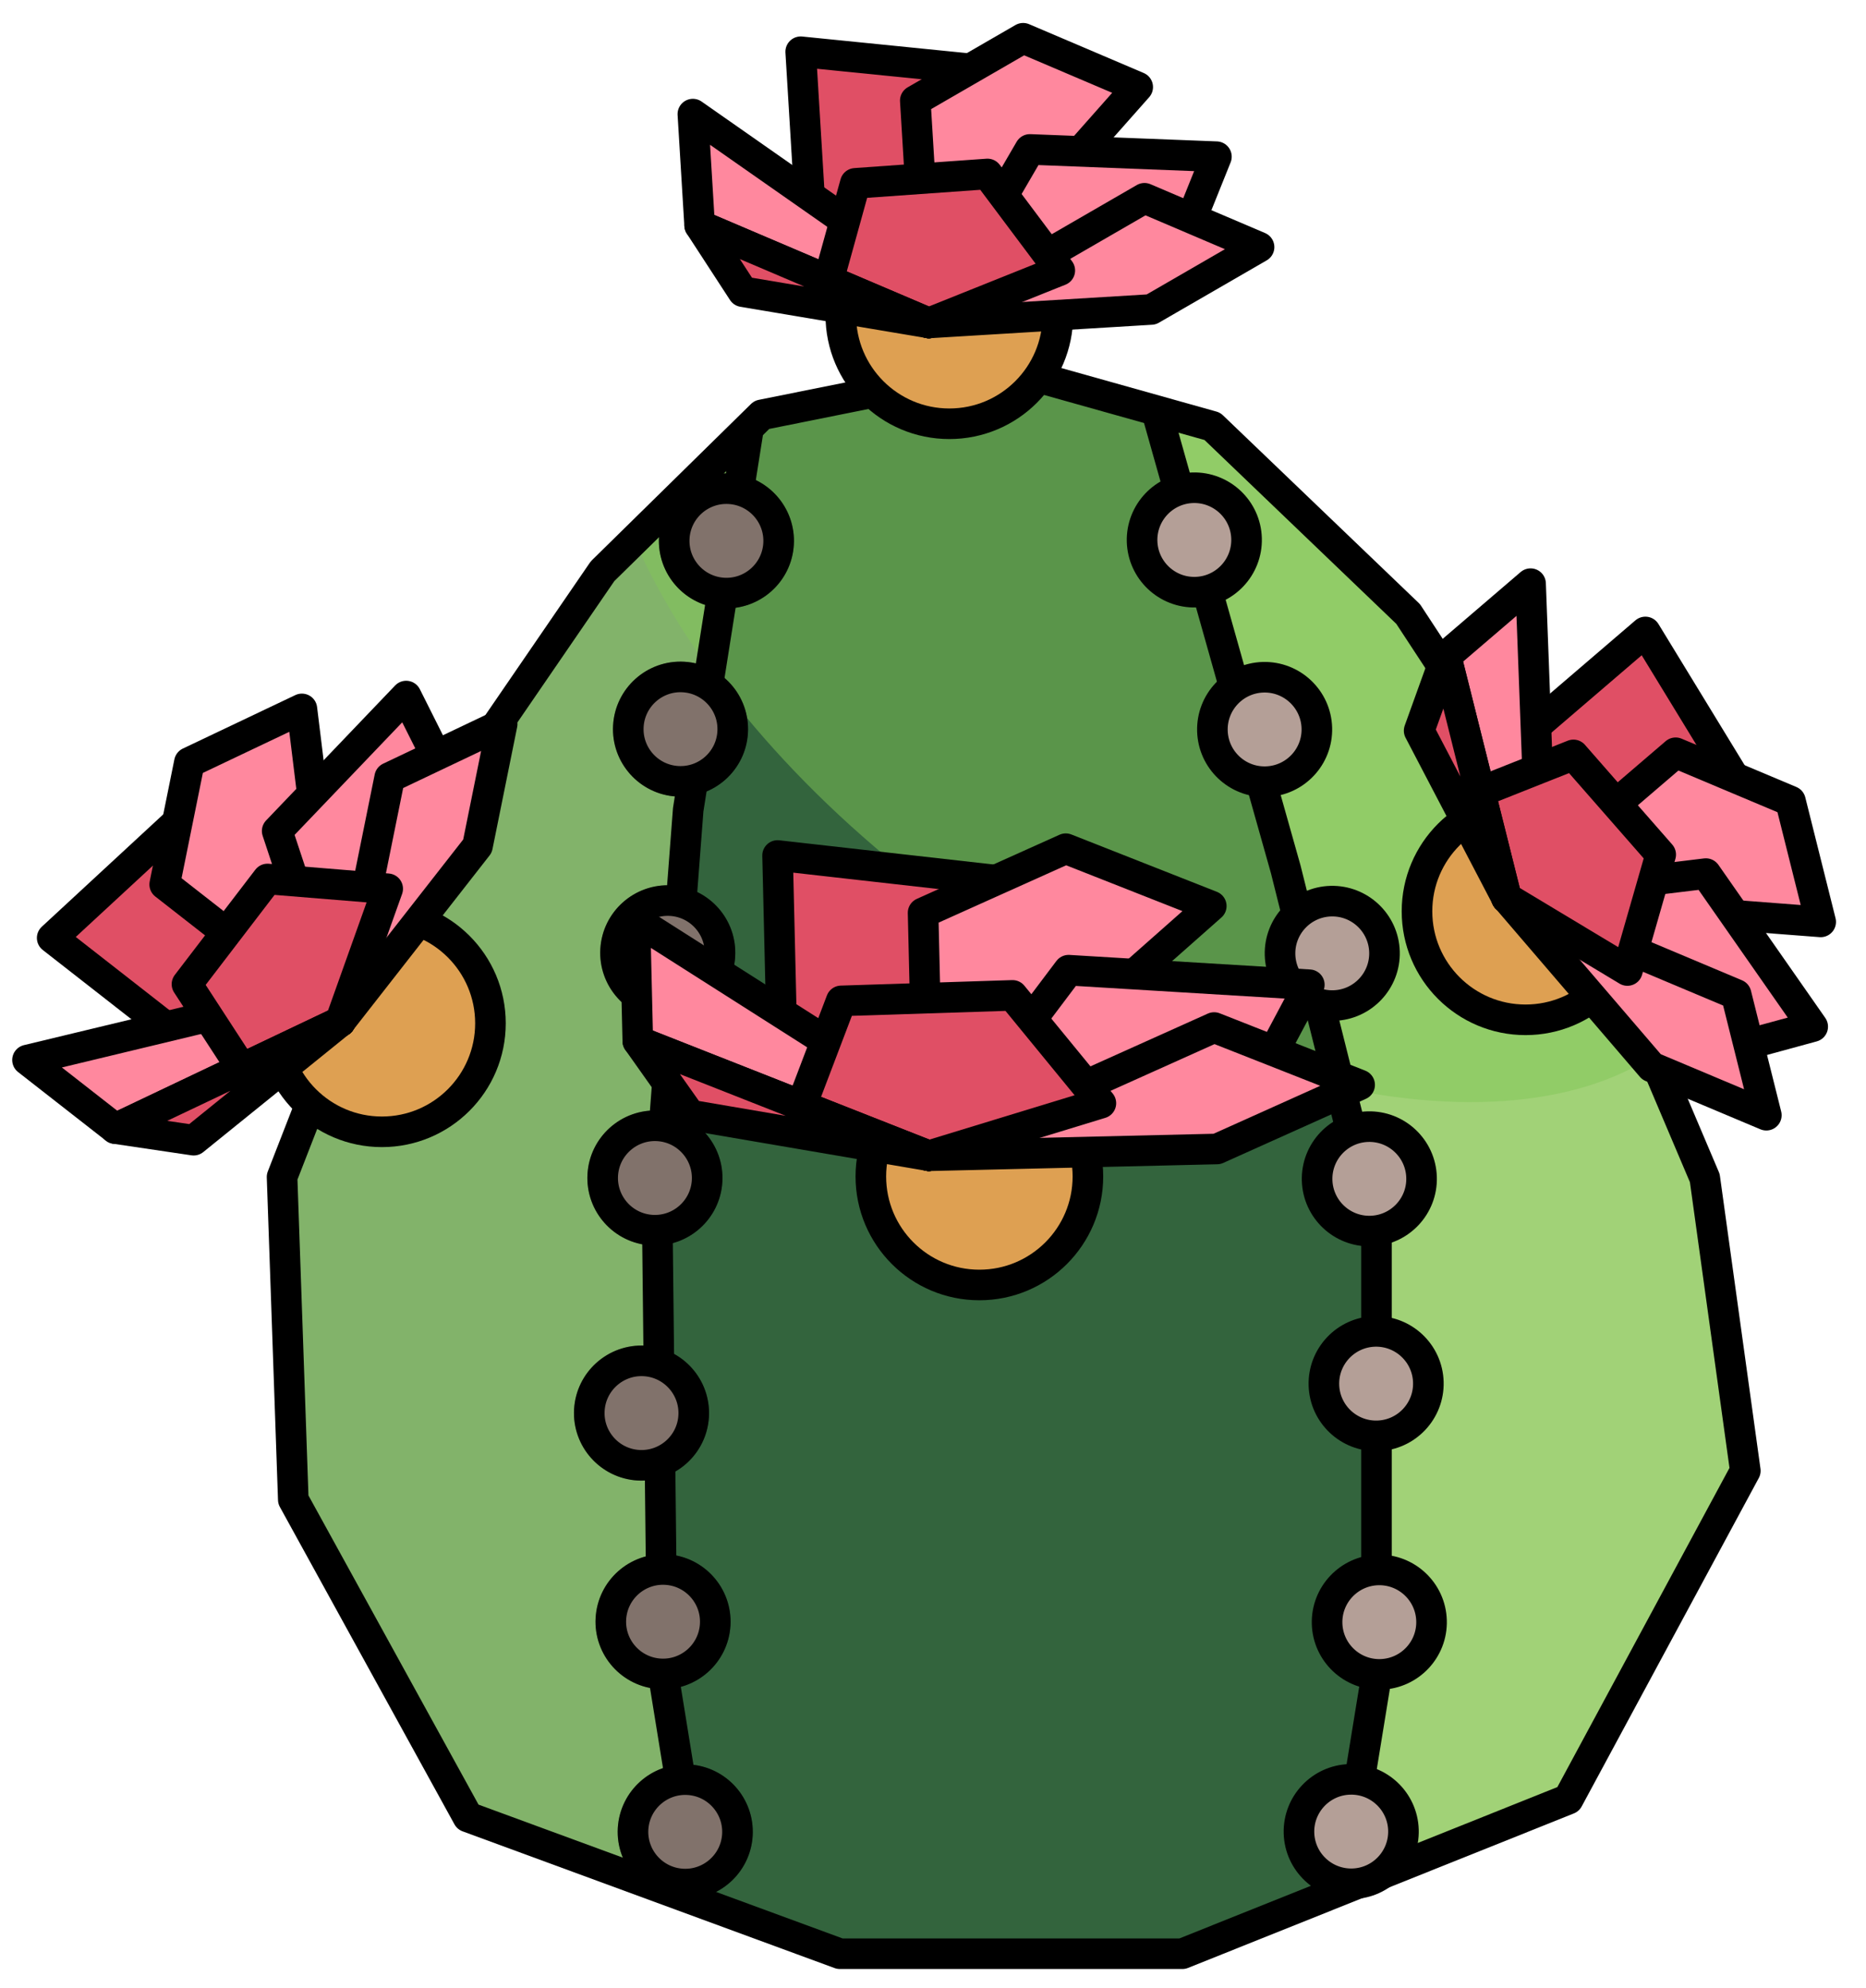 <?xml version="1.0" encoding="UTF-8" standalone="no"?><!DOCTYPE svg PUBLIC "-//W3C//DTD SVG 1.1//EN" "http://www.w3.org/Graphics/SVG/1.1/DTD/svg11.dtd"><svg width="100%" height="100%" viewBox="0 0 61 65" version="1.1" xmlns="http://www.w3.org/2000/svg" xmlns:xlink="http://www.w3.org/1999/xlink" xml:space="preserve" xmlns:serif="http://www.serif.com/" style="fill-rule:evenodd;clip-rule:evenodd;stroke-linecap:round;stroke-linejoin:round;stroke-miterlimit:1.5;"><g id="cactus02"><path d="M57.055,48.09l-1.325,-9.571l-4.397,-10.359l-5.3,-8.083l-6.402,-6.138l-6.924,-1.944l-7.805,1.569l-5.205,5.114l-6.4,9.336l-4.076,10.469l0.367,10.55l5.707,10.377l12.161,4.471l11.195,0l12.614,-5.052l5.79,-10.739Z" style="fill:#82b36a;"/><clipPath id="_clip1"><path d="M57.055,48.09l-1.325,-9.571l-4.397,-10.359l-5.3,-8.083l-6.402,-6.138l-6.924,-1.944l-7.805,1.569l-5.205,5.114l-6.4,9.336l-4.076,10.469l0.367,10.55l5.707,10.377l12.161,4.471l11.195,0l12.614,-5.052l5.79,-10.739Z"/></clipPath><g clip-path="url(#_clip1)"><path d="M34.264,-4.609l-1.21,8.831l-0.891,62.903l23.567,7.136l13.009,-14.962c3.85,-41.307 -8.934,-79.846 -34.475,-63.908Z" style="fill:#a1d277;stroke:#000;stroke-width:1px;"/><path d="M45.028,10.845c9.707,6.793 14.58,16.605 10.876,21.898c-3.704,5.293 -14.592,4.075 -24.299,-2.718c-9.706,-6.793 -14.58,-16.605 -10.876,-21.898c3.705,-5.293 14.593,-4.075 24.299,2.718Z" style="fill:#83c759;fill-opacity:0.5;"/><path d="M22.497,26.479l2.764,-17.482l7.793,-3.891l2.799,1.399l6.178,21.919l2.966,11.853l0,14.524l-1.778,10.913l-19.688,0.433l-1.881,-11.606l-0.165,-14.78l1.012,-13.282Z" style="fill:#33643d;"/><clipPath id="_clip2"><path d="M22.497,26.479l2.764,-17.482l7.793,-3.891l2.799,1.399l6.178,21.919l2.966,11.853l0,14.524l-1.778,10.913l-19.688,0.433l-1.881,-11.606l-0.165,-14.78l1.012,-13.282Z"/></clipPath><g clip-path="url(#_clip2)"><path d="M45.028,10.845c9.707,6.793 14.58,16.605 10.876,21.898c-3.704,5.293 -14.592,4.075 -24.299,-2.718c-9.706,-6.793 -14.58,-16.605 -10.876,-21.898c3.705,-5.293 14.593,-4.075 24.299,2.718Z" style="fill:#83c759;fill-opacity:0.5;"/></g><path d="M22.497,26.479l2.764,-17.482l7.793,-3.891l2.799,1.399l6.178,21.919l2.966,11.853l0,14.524l-1.778,10.913l-19.688,0.433l-1.881,-11.606l-0.165,-14.78l1.012,-13.282Z" style="fill:none;stroke:#000;stroke-width:1px;"/></g><path d="M57.055,48.09l-1.325,-9.571l-4.397,-10.359l-5.3,-8.083l-6.402,-6.138l-6.924,-1.944l-7.805,1.569l-5.205,5.114l-6.4,9.336l-4.076,10.469l0.367,10.55l5.707,10.377l12.161,4.471l11.195,0l12.614,-5.052l5.79,-10.739Z" style="fill:none;stroke:#000;stroke-width:1px;"/><g><path d="M39.092,19.362c-0.942,0.028 -1.729,-0.715 -1.757,-1.658c-0.027,-0.942 0.716,-1.729 1.658,-1.756c0.943,-0.027 1.73,0.716 1.757,1.658c0.027,0.942 -0.716,1.729 -1.658,1.756Z" style="fill:#b49f97;stroke:#000;stroke-width:1px;"/><path d="M41.39,25.558c-0.942,0.028 -1.729,-0.715 -1.756,-1.658c-0.027,-0.942 0.716,-1.729 1.658,-1.756c0.942,-0.027 1.729,0.716 1.756,1.658c0.028,0.942 -0.715,1.729 -1.658,1.756Z" style="fill:#b49f97;stroke:#000;stroke-width:1px;"/><path d="M43.601,32.879c-0.942,0.027 -1.729,-0.715 -1.756,-1.658c-0.027,-0.942 0.716,-1.729 1.658,-1.756c0.942,-0.027 1.729,0.716 1.756,1.658c0.027,0.942 -0.716,1.729 -1.658,1.756Z" style="fill:#b49f97;stroke:#000;stroke-width:1px;"/><path d="M45.035,46.948c-0.942,0.027 -1.729,-0.716 -1.756,-1.658c-0.027,-0.942 0.715,-1.729 1.658,-1.757c0.942,-0.027 1.729,0.716 1.756,1.658c0.027,0.943 -0.716,1.73 -1.658,1.757Z" style="fill:#b49f97;stroke:#000;stroke-width:1px;"/><path d="M45.139,54.747c-0.942,0.027 -1.729,-0.716 -1.756,-1.658c-0.027,-0.942 0.716,-1.729 1.658,-1.757c0.942,-0.027 1.729,0.716 1.756,1.658c0.028,0.943 -0.715,1.73 -1.658,1.757Z" style="fill:#b49f97;stroke:#000;stroke-width:1px;"/><path d="M44.221,61.594c-0.943,0.027 -1.73,-0.715 -1.757,-1.658c-0.027,-0.942 0.716,-1.729 1.658,-1.756c0.943,-0.027 1.73,0.716 1.757,1.658c0.027,0.942 -0.716,1.729 -1.658,1.756Z" style="fill:#b49f97;stroke:#000;stroke-width:1px;"/><path d="M44.813,40.252c-0.942,0.027 -1.729,-0.716 -1.756,-1.658c-0.027,-0.942 0.716,-1.729 1.658,-1.756c0.942,-0.027 1.729,0.716 1.756,1.658c0.028,0.942 -0.715,1.729 -1.658,1.756Z" style="fill:#b49f97;stroke:#000;stroke-width:1px;"/></g><g><g><path d="M23.65,19.39c0.941,0.053 1.748,-0.667 1.802,-1.608c0.054,-0.941 -0.667,-1.749 -1.608,-1.802c-0.941,-0.054 -1.749,0.666 -1.802,1.607c-0.054,0.942 0.667,1.749 1.608,1.803Z" style="fill:#b49f97;stroke:#000;stroke-width:1px;"/><path d="M22.149,25.546c0.941,0.054 1.749,-0.666 1.802,-1.608c0.054,-0.941 -0.667,-1.748 -1.608,-1.802c-0.941,-0.054 -1.748,0.667 -1.802,1.608c-0.054,0.941 0.667,1.749 1.608,1.802Z" style="fill:#b49f97;stroke:#000;stroke-width:1px;"/><path d="M21.732,32.858c0.941,0.054 1.749,-0.666 1.802,-1.607c0.054,-0.942 -0.666,-1.749 -1.608,-1.803c-0.941,-0.053 -1.748,0.667 -1.802,1.608c-0.054,0.941 0.667,1.749 1.608,1.802Z" style="fill:#b49f97;stroke:#000;stroke-width:1px;"/><path d="M20.874,47.909c0.941,0.053 1.749,-0.667 1.802,-1.608c0.054,-0.941 -0.666,-1.749 -1.608,-1.803c-0.941,-0.053 -1.748,0.667 -1.802,1.608c-0.054,0.941 0.667,1.749 1.608,1.803Z" style="fill:#b49f97;stroke:#000;stroke-width:1px;"/><path d="M21.578,54.73c0.941,0.054 1.748,-0.667 1.802,-1.608c0.054,-0.941 -0.667,-1.748 -1.608,-1.802c-0.941,-0.054 -1.748,0.667 -1.802,1.608c-0.054,0.941 0.667,1.749 1.608,1.802Z" style="fill:#b49f97;stroke:#000;stroke-width:1px;"/><path d="M22.303,61.601c0.941,0.054 1.749,-0.667 1.803,-1.608c0.053,-0.941 -0.667,-1.749 -1.608,-1.802c-0.941,-0.054 -1.749,0.667 -1.803,1.608c-0.053,0.941 0.667,1.748 1.608,1.802Z" style="fill:#b49f97;stroke:#000;stroke-width:1px;"/><path d="M21.312,40.222c0.941,0.054 1.749,-0.666 1.803,-1.607c0.053,-0.942 -0.667,-1.749 -1.608,-1.803c-0.941,-0.053 -1.749,0.667 -1.803,1.608c-0.053,0.941 0.667,1.749 1.608,1.802Z" style="fill:#b49f97;stroke:#000;stroke-width:1px;"/></g><g><g opacity="0.3"><path d="M24.361,16.091c-0.879,-0.339 -1.868,0.1 -2.208,0.979c-0.339,0.879 0.1,1.869 0.979,2.208c0.88,0.339 1.869,-0.099 2.208,-0.979c0.339,-0.879 -0.099,-1.869 -0.979,-2.208Z" style="fill:#090705;stroke:#000;stroke-width:1px;"/><path d="M22.149,25.546c0.941,0.054 1.749,-0.666 1.802,-1.608c0.054,-0.941 -0.667,-1.748 -1.608,-1.802c-0.941,-0.054 -1.748,0.667 -1.802,1.608c-0.054,0.941 0.667,1.749 1.608,1.802Z" style="fill:#090705;stroke:#000;stroke-width:1px;"/><path d="M21.732,32.858c0.941,0.054 1.749,-0.666 1.802,-1.607c0.054,-0.942 -0.666,-1.749 -1.608,-1.803c-0.941,-0.053 -1.748,0.667 -1.802,1.608c-0.054,0.941 0.667,1.749 1.608,1.802Z" style="fill:#090705;stroke:#000;stroke-width:1px;"/><path d="M20.874,47.909c0.941,0.053 1.749,-0.667 1.802,-1.608c0.054,-0.941 -0.666,-1.749 -1.608,-1.803c-0.941,-0.053 -1.748,0.667 -1.802,1.608c-0.054,0.941 0.667,1.749 1.608,1.803Z" style="fill:#090705;stroke:#000;stroke-width:1px;"/><path d="M21.578,54.73c0.941,0.054 1.748,-0.667 1.802,-1.608c0.054,-0.941 -0.667,-1.748 -1.608,-1.802c-0.941,-0.054 -1.748,0.667 -1.802,1.608c-0.054,0.941 0.667,1.749 1.608,1.802Z" style="fill:#090705;stroke:#000;stroke-width:1px;"/><path d="M22.303,61.601c0.941,0.054 1.749,-0.667 1.803,-1.608c0.053,-0.941 -0.667,-1.749 -1.608,-1.802c-0.941,-0.054 -1.749,0.667 -1.803,1.608c-0.053,0.941 0.667,1.748 1.608,1.802Z" style="fill:#090705;stroke:#000;stroke-width:1px;"/><path d="M21.312,40.222c0.941,0.054 1.749,-0.666 1.803,-1.607c0.053,-0.942 -0.667,-1.749 -1.608,-1.803c-0.941,-0.053 -1.749,0.667 -1.803,1.608c-0.053,0.941 0.667,1.749 1.608,1.802Z" style="fill:#090705;stroke:#000;stroke-width:1px;"/></g></g></g><g><circle cx="31.034" cy="10.308" r="3.548" style="fill:#dea052;stroke:#000;stroke-width:1px;"/></g><g><circle cx="49.87" cy="29.797" r="3.548" style="fill:#dea052;stroke:#000;stroke-width:1px;"/></g><g><circle cx="12.485" cy="33.459" r="3.548" style="fill:#dea052;stroke:#000;stroke-width:1px;"/></g><g><circle cx="32.016" cy="38.467" r="3.548" style="fill:#dea052;stroke:#000;stroke-width:1px;"/></g><g><path d="M30.363,10.56l-3.873,-3.684l-0.315,-5.184l5.543,0.558l-1.355,8.31" style="fill:#e04f65;stroke:#000;stroke-width:1px;"/><path d="M30.363,10.56l-7.492,-3.193l-0.221,-3.636l7.622,5.335" style="fill:#ff889e;stroke:#000;stroke-width:1px;"/><path d="M30.363,10.56l6.829,-7.713l-3.746,-1.596l-3.525,2.038l0.442,7.271Z" style="fill:#ff889e;stroke:#000;stroke-width:1px;"/><path d="M30.363,10.56l3.304,-5.674l6.098,0.237l-0.81,2.017l-8.592,3.42" style="fill:#ff889e;stroke:#000;stroke-width:1px;"/><path d="M30.363,10.56l7.271,-0.441l3.525,-2.039l-3.746,-1.597l-7.05,4.077" style="fill:#ff889e;stroke:#000;stroke-width:1px;"/><path d="M30.363,10.56l-3.28,-1.398l0.877,-3.167l4.321,-0.307l2.364,3.156l-4.282,1.716Z" style="fill:#e04f65;stroke:#000;stroke-width:1px;"/><path d="M22.871,7.367l1.412,2.17l6.08,1.023l-7.492,-3.193Z" style="fill:#e04f65;stroke:#000;stroke-width:1px;"/></g><g><path d="M30.364,37.79l-4.811,-4.155l-0.134,-5.663l7.135,0.806l-2.19,9.012" style="fill:#e04f65;stroke:#000;stroke-width:1px;"/><path d="M30.364,37.79l-9.514,-3.75l-0.094,-3.971l9.569,6.089" style="fill:#ff889e;stroke:#000;stroke-width:1px;"/><path d="M30.364,37.79l9.233,-8.165l-4.757,-1.875l-4.664,2.097l0.188,7.943Z" style="fill:#ff889e;stroke:#000;stroke-width:1px;"/><path d="M30.364,37.79l4.569,-6.068l7.869,0.476l-1.154,2.17l-11.284,3.422" style="fill:#ff889e;stroke:#000;stroke-width:1px;"/><path d="M30.364,37.79l9.42,-0.222l4.663,-2.096l-4.757,-1.875l-9.326,4.193" style="fill:#ff889e;stroke:#000;stroke-width:1px;"/><path d="M30.364,37.79l-4.166,-1.642l1.301,-3.422l5.601,-0.18l2.888,3.526l-5.624,1.718Z" style="fill:#e04f65;stroke:#000;stroke-width:1px;"/><path d="M20.85,34.04l1.71,2.417l7.804,1.333l-9.514,-3.75Z" style="fill:#e04f65;stroke:#000;stroke-width:1px;"/></g><g><path d="M11.124,33.404l-5.325,0.462l-4.093,-3.198l4.09,-3.784l5.328,6.52" style="fill:#e04f65;stroke:#000;stroke-width:1px;"/><path d="M11.124,33.404l-7.355,3.498l-2.87,-2.243l9.045,-2.176" style="fill:#ff889e;stroke:#000;stroke-width:1px;"/><path d="M11.124,33.404l-1.255,-10.225l-3.678,1.749l-0.807,3.991l5.74,4.485Z" style="fill:#ff889e;stroke:#000;stroke-width:1px;"/><path d="M11.124,33.404l-2.063,-6.233l4.217,-4.412l0.974,1.943l-3.128,8.702" style="fill:#ff889e;stroke:#000;stroke-width:1px;"/><path d="M11.124,33.404l4.485,-5.74l0.807,-3.991l-3.677,1.749l-1.615,7.982" style="fill:#ff889e;stroke:#000;stroke-width:1px;"/><path d="M11.124,33.404l-3.22,1.532l-1.792,-2.756l2.632,-3.44l3.93,0.32l-1.55,4.344Z" style="fill:#e04f65;stroke:#000;stroke-width:1px;"/><path d="M3.769,36.902l2.561,0.379l4.794,-3.877l-7.355,3.498Z" style="fill:#e04f65;stroke:#000;stroke-width:1px;"/></g><g><path d="M49.247,29.355l0.599,-5.311l3.942,-3.381l2.903,4.756l-7.444,3.936" style="fill:#e04f65;stroke:#000;stroke-width:1px;"/><path d="M49.247,29.355l-1.977,-7.901l2.765,-2.37l0.348,9.297" style="fill:#ff889e;stroke:#000;stroke-width:1px;"/><path d="M49.247,29.355l10.272,0.788l-0.989,-3.95l-3.753,-1.58l-5.53,4.742Z" style="fill:#ff889e;stroke:#000;stroke-width:1px;"/><path d="M49.247,29.355l6.518,-0.791l3.493,5.004l-2.098,0.572l-7.913,-4.785" style="fill:#ff889e;stroke:#000;stroke-width:1px;"/><path d="M49.247,29.355l4.742,5.53l3.753,1.579l-0.988,-3.95l-7.507,-3.159" style="fill:#ff889e;stroke:#000;stroke-width:1px;"/><path d="M49.247,29.355l-0.866,-3.459l3.055,-1.213l2.853,3.26l-1.089,3.79l-3.953,-2.378Z" style="fill:#e04f65;stroke:#000;stroke-width:1px;"/><path d="M47.27,21.454l-0.878,2.437l2.855,5.464l-1.977,-7.901Z" style="fill:#e04f65;stroke:#000;stroke-width:1px;"/></g></g></svg>